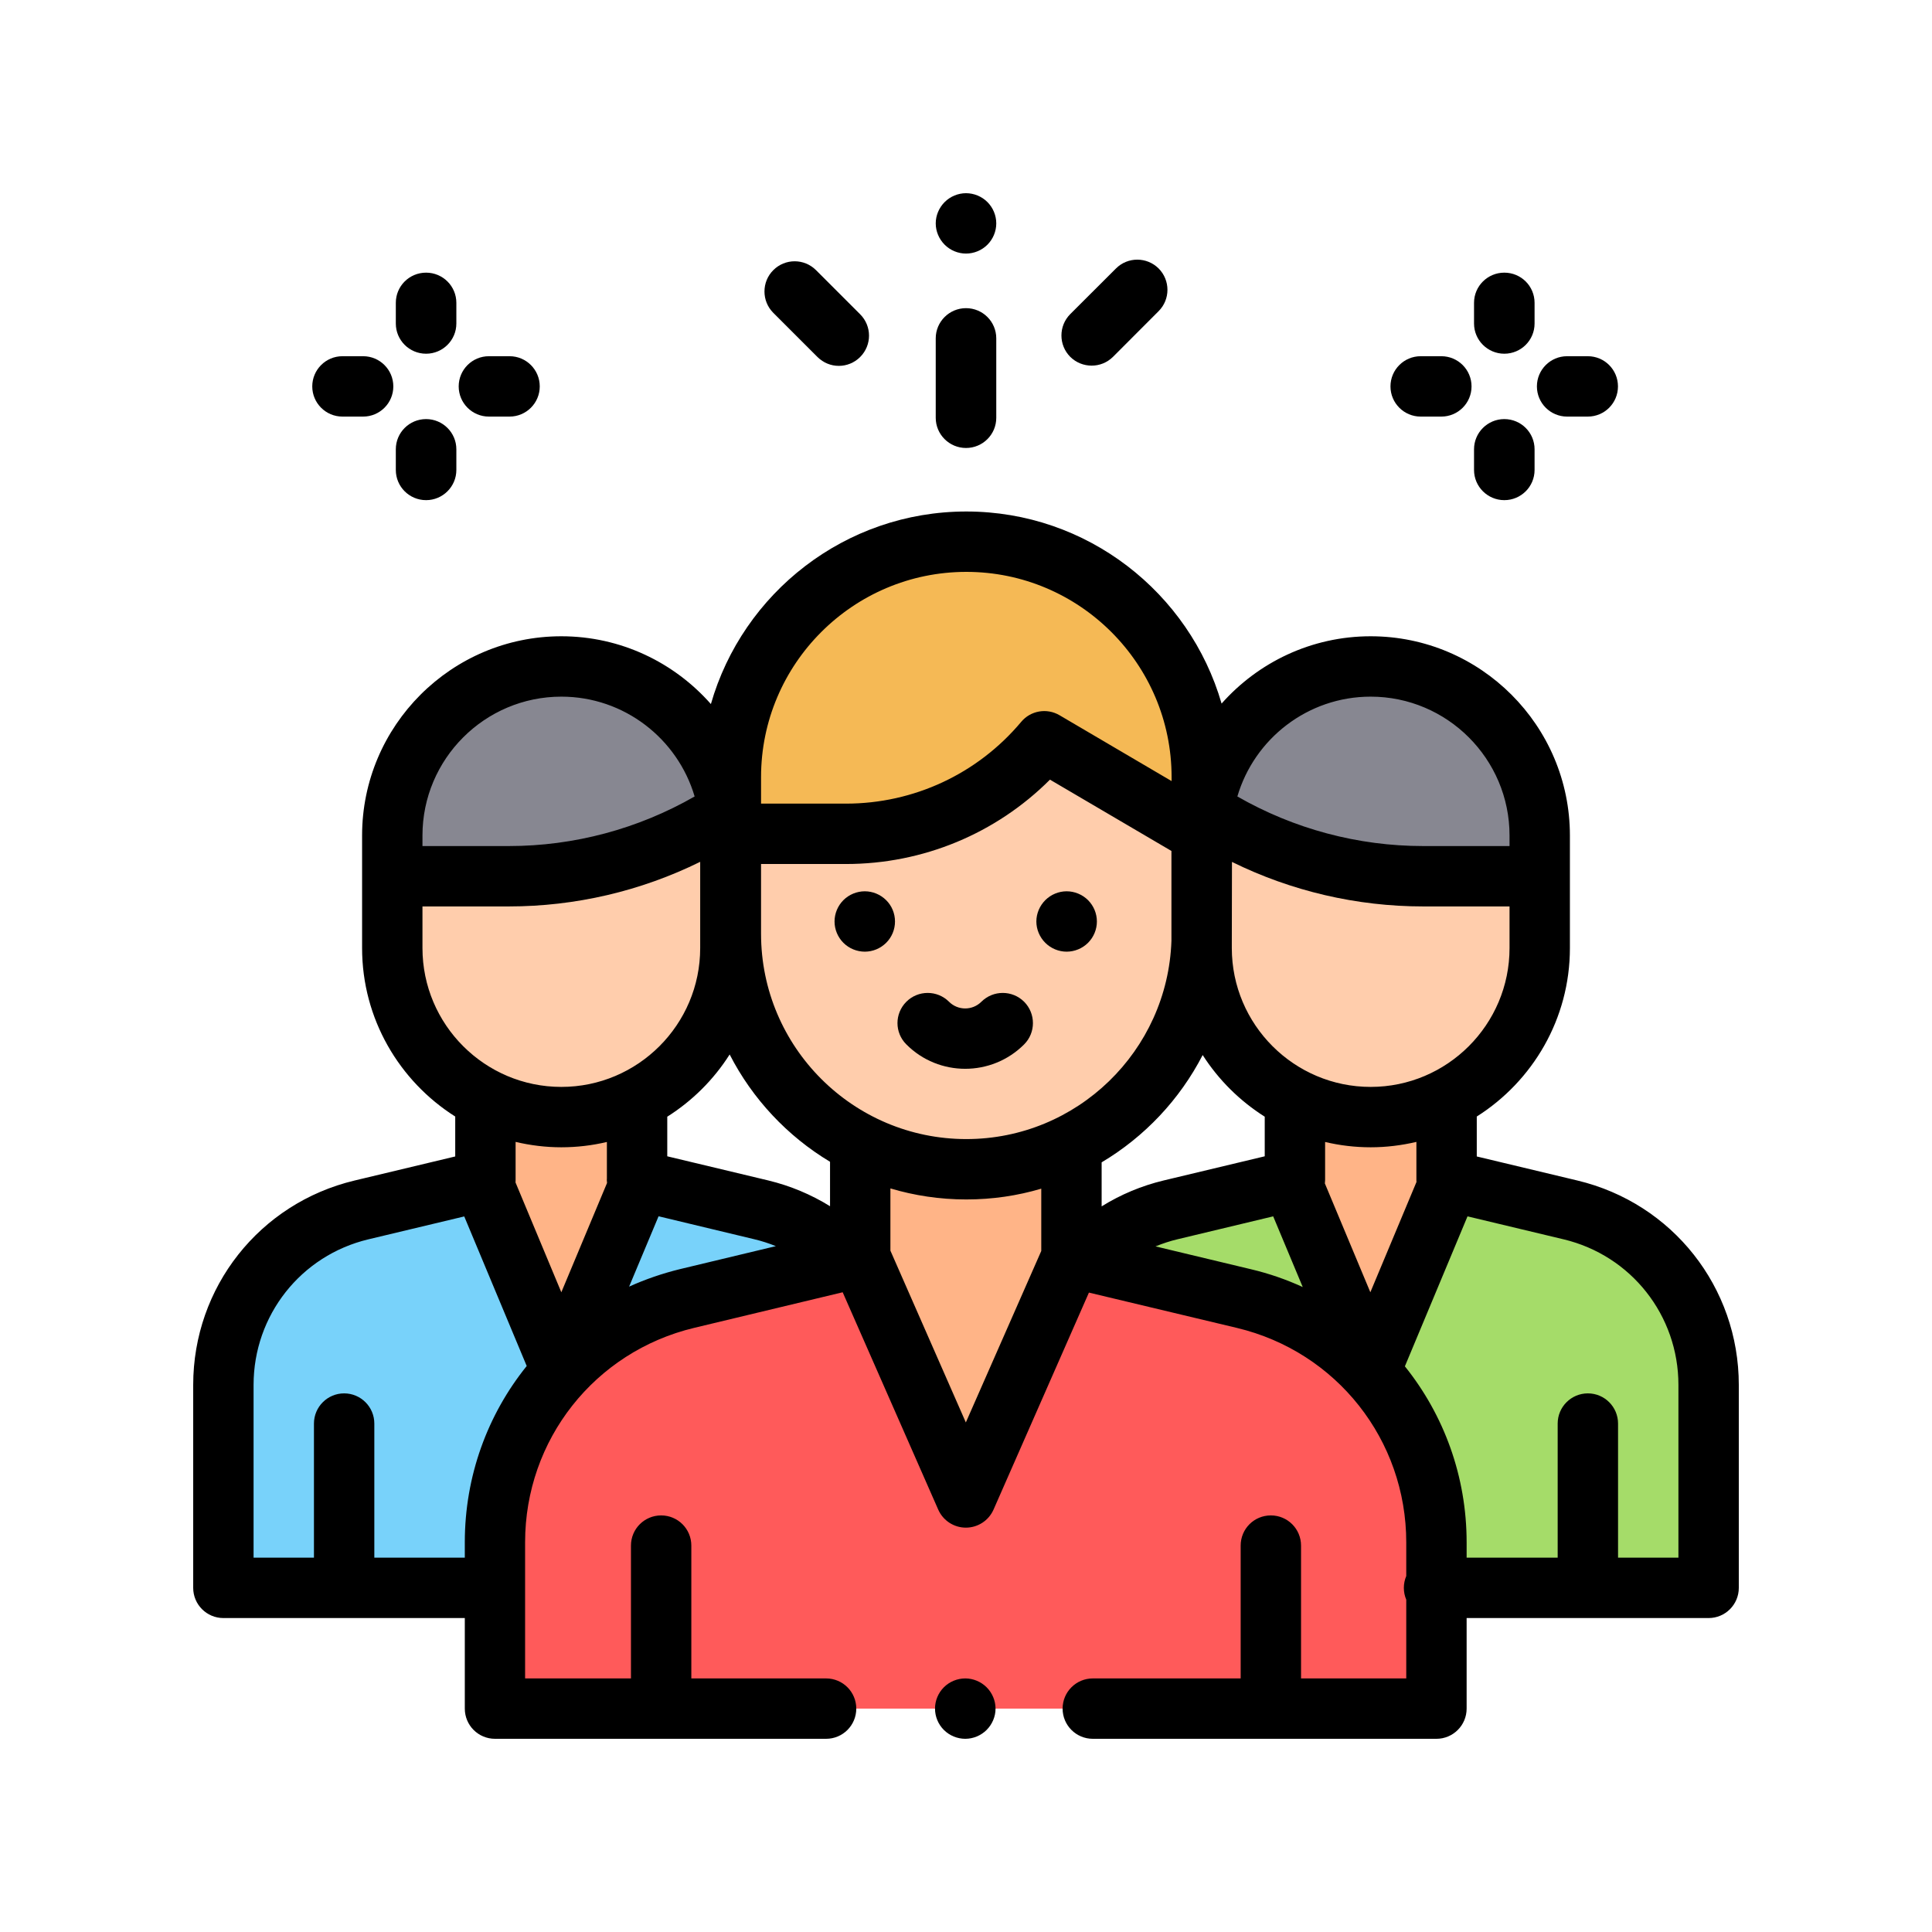 <svg width="24" height="24" viewBox="0 0 24 24" fill="none" xmlns="http://www.w3.org/2000/svg">
<path d="M10.545 15.652C10.257 15.352 9.884 15.131 9.457 15.029L7.914 14.659V13.717H6.03V14.662L4.491 15.03C3.485 15.27 2.775 16.17 2.775 17.204V19.725H6.186L10.545 15.652Z" fill="#78D2FA"/>
<path d="M7.954 13.717V14.685L6.976 17.027L6 14.688V13.717H7.954Z" fill="#FFB487"/>
<path d="M9.073 10.472V11.777C9.073 12.937 8.133 13.877 6.973 13.877C5.813 13.877 4.873 12.937 4.873 11.777V10.472H9.073Z" fill="#FFCDAC"/>
<path d="M9.073 10.885V10.379C9.073 9.22 8.133 8.279 6.973 8.279C5.813 8.279 4.873 9.22 4.873 10.379V10.885H6.321C7.227 10.885 8.117 10.639 8.894 10.173" fill="#878791"/>
<path d="M13.454 15.652C13.743 15.352 14.116 15.131 14.543 15.029L16.085 14.659V13.717H17.97V14.662L19.508 15.03C20.515 15.27 21.224 16.17 21.224 17.204V19.725H17.813L13.454 15.652Z" fill="#A5DC69"/>
<path d="M10.686 15.615L8.537 16.13C7.136 16.466 6.148 17.718 6.148 19.158V21.225H17.844V19.16C17.844 17.719 16.855 16.466 15.453 16.131L13.31 15.619L10.686 15.615Z" fill="#FF5A5A"/>
<path d="M18 13.717V14.688L17.023 17.027L16.045 14.685V13.717H18Z" fill="#FFB487"/>
<path d="M12 18.628L13.399 15.451C13.296 15.277 13.236 15.074 13.236 14.859V14.554H10.763V14.859C10.763 15.073 10.704 15.276 10.6 15.45L12 18.628Z" fill="#FFB487"/>
<path d="M14.925 9.582V11.6C14.925 13.216 13.615 14.525 12 14.525C10.384 14.525 9.075 13.216 9.075 11.6V9.582H14.925Z" fill="#FFCDAC"/>
<path d="M12 6.729C10.384 6.729 9.075 8.038 9.075 9.654V10.358H10.505C11.456 10.358 12.357 9.937 12.968 9.208L14.925 10.358V9.654C14.925 8.038 13.615 6.729 12 6.729Z" fill="#F5B955"/>
<path d="M14.926 10.472V11.777C14.926 12.937 15.867 13.877 17.026 13.877C18.186 13.877 19.126 12.937 19.126 11.777V10.472H14.926Z" fill="#FFCDAC"/>
<path d="M14.926 10.885V10.379C14.926 9.22 15.867 8.279 17.026 8.279C18.186 8.279 19.126 9.22 19.126 10.379V10.885H17.679C16.772 10.885 15.883 10.639 15.105 10.173" fill="#878791"/>
<path d="M11.991 20.85C11.892 20.85 11.795 20.89 11.725 20.96C11.655 21.03 11.615 21.126 11.615 21.225C11.615 21.324 11.655 21.42 11.725 21.49C11.795 21.56 11.892 21.6 11.991 21.6C12.089 21.6 12.186 21.56 12.256 21.49C12.326 21.42 12.367 21.324 12.367 21.225C12.367 21.126 12.326 21.03 12.256 20.96C12.186 20.89 12.089 20.85 11.991 20.85Z" fill="black"/>
<path d="M19.596 14.665L18.345 14.366V13.87C19.039 13.431 19.502 12.657 19.502 11.777V10.379C19.502 9.015 18.392 7.904 17.027 7.904C16.291 7.904 15.629 8.228 15.175 8.74C14.777 7.363 13.506 6.354 12.004 6.354H12.004C10.499 6.354 9.226 7.367 8.831 8.746C8.377 8.231 7.713 7.904 6.973 7.904C5.608 7.904 4.498 9.015 4.498 10.379V11.777C4.498 12.657 4.961 13.431 5.655 13.87V14.366L4.404 14.665C3.224 14.947 2.4 15.991 2.4 17.204V19.725C2.4 19.932 2.568 20.1 2.775 20.1H5.774V21.225C5.774 21.432 5.941 21.6 6.149 21.6H10.262C10.47 21.6 10.637 21.432 10.637 21.225C10.637 21.018 10.47 20.85 10.262 20.85H8.588V19.2C8.588 18.992 8.42 18.825 8.213 18.825C8.006 18.825 7.838 18.992 7.838 19.2V20.85H6.523V19.158C6.523 17.886 7.387 16.791 8.624 16.495L10.468 16.053L11.655 18.753C11.715 18.889 11.85 18.977 11.998 18.977H11.998C12.147 18.977 12.282 18.889 12.342 18.753L13.527 16.057L15.366 16.496C16.604 16.792 17.469 17.887 17.469 19.16V19.578C17.45 19.623 17.439 19.673 17.439 19.725C17.439 19.777 17.45 19.827 17.469 19.872V20.85H16.162V19.2C16.162 18.992 15.994 18.825 15.787 18.825C15.579 18.825 15.412 18.992 15.412 19.2V20.85H13.575C13.368 20.85 13.2 21.018 13.2 21.225C13.2 21.432 13.368 21.6 13.575 21.6H17.844C18.051 21.6 18.219 21.432 18.219 21.225V20.1H21.225C21.432 20.1 21.6 19.932 21.6 19.725V17.204C21.6 15.991 20.776 14.947 19.596 14.665ZM17.596 14.683L17.023 16.053L16.458 14.701C16.46 14.687 16.461 14.673 16.461 14.66C16.461 14.656 16.461 14.653 16.461 14.649V14.186C16.643 14.229 16.832 14.252 17.027 14.252C17.222 14.252 17.412 14.228 17.595 14.185V14.662C17.595 14.669 17.595 14.676 17.596 14.683ZM10.311 14.984C10.075 14.838 9.817 14.73 9.544 14.664L8.289 14.364V13.872C8.601 13.675 8.866 13.411 9.064 13.099C9.347 13.651 9.781 14.114 10.311 14.432V14.984ZM9.454 11.6V10.733H10.509C11.466 10.733 12.373 10.355 13.043 9.685L14.552 10.571V11.688C14.505 13.054 13.38 14.15 12.004 14.15C10.598 14.15 9.454 13.007 9.454 11.6ZM13.685 14.439C14.218 14.122 14.655 13.659 14.94 13.106C15.137 13.414 15.401 13.676 15.711 13.872V14.364L14.456 14.664C14.181 14.73 13.921 14.839 13.685 14.986L13.685 14.439ZM17.027 13.502C16.076 13.502 15.302 12.728 15.302 11.777V11.716C15.303 11.678 15.304 10.707 15.304 10.707C16.041 11.07 16.854 11.26 17.679 11.26H18.752V11.777C18.752 12.728 17.978 13.502 17.027 13.502ZM17.027 8.654C17.978 8.654 18.752 9.428 18.752 10.379V10.472V10.51H17.679C16.869 10.51 16.073 10.297 15.371 9.894C15.581 9.178 16.244 8.654 17.027 8.654ZM9.454 9.654C9.454 8.248 10.598 7.104 12.004 7.104C13.41 7.104 14.554 8.248 14.554 9.654V9.703L13.162 8.885C13.004 8.792 12.802 8.827 12.685 8.968C12.144 9.613 11.351 9.983 10.509 9.983H9.454V9.654ZM5.248 10.379C5.248 9.428 6.022 8.654 6.973 8.654C7.756 8.654 8.418 9.178 8.629 9.894C7.927 10.297 7.131 10.51 6.321 10.51H5.248V10.472V10.379ZM5.248 11.26H6.321C7.147 11.26 7.96 11.07 8.698 10.706V11.777C8.698 12.728 7.924 13.502 6.973 13.502C6.022 13.502 5.248 12.728 5.248 11.777V11.26ZM6.973 14.252C7.168 14.252 7.357 14.229 7.539 14.186V14.639C7.539 14.646 7.538 14.653 7.538 14.66C7.538 14.671 7.539 14.683 7.541 14.695L6.973 16.053L6.404 14.689C6.404 14.68 6.405 14.671 6.405 14.662V14.185C6.587 14.228 6.778 14.252 6.973 14.252ZM5.774 19.158V19.35H4.65V17.684C4.65 17.477 4.482 17.309 4.275 17.309C4.068 17.309 3.9 17.477 3.9 17.684V19.35H3.15V17.204C3.15 16.34 3.737 15.595 4.578 15.395L5.767 15.111L6.543 16.969C6.057 17.572 5.774 18.336 5.774 19.158ZM8.449 15.765C8.228 15.819 8.016 15.892 7.815 15.983L8.181 15.109L9.369 15.394C9.462 15.416 9.551 15.445 9.638 15.48L8.449 15.765ZM11.998 17.67L11.061 15.536V14.763C11.36 14.852 11.676 14.9 12.004 14.9C12.327 14.9 12.639 14.854 12.935 14.766V15.54L11.998 17.67ZM14.354 15.483C14.444 15.447 14.536 15.416 14.63 15.394L15.816 15.11L16.183 15.988C15.98 15.895 15.765 15.82 15.54 15.767L14.354 15.483ZM20.85 19.35H20.1V17.684C20.1 17.477 19.932 17.309 19.725 17.309C19.518 17.309 19.35 17.477 19.35 17.684V19.35H18.219V19.16C18.219 18.339 17.936 17.576 17.452 16.973L18.23 15.11L19.422 15.395C20.263 15.595 20.85 16.34 20.85 17.204V19.35Z" fill="black"/>
<path d="M10.743 11.072C10.644 11.072 10.547 11.112 10.477 11.182C10.407 11.252 10.367 11.348 10.367 11.447C10.367 11.546 10.407 11.642 10.477 11.712C10.547 11.782 10.644 11.822 10.743 11.822C10.842 11.822 10.938 11.782 11.008 11.712C11.079 11.642 11.118 11.546 11.118 11.447C11.118 11.348 11.079 11.252 11.008 11.182C10.938 11.112 10.841 11.072 10.743 11.072Z" fill="black"/>
<path d="M13.25 11.822C13.349 11.822 13.446 11.782 13.516 11.712C13.586 11.642 13.626 11.546 13.626 11.447C13.626 11.348 13.586 11.252 13.516 11.182C13.446 11.112 13.349 11.072 13.25 11.072C13.152 11.072 13.055 11.112 12.985 11.182C12.915 11.252 12.874 11.348 12.874 11.447C12.874 11.546 12.915 11.642 12.985 11.712C13.055 11.782 13.152 11.822 13.25 11.822Z" fill="black"/>
<path d="M12.722 12.444C12.575 12.298 12.338 12.298 12.191 12.444C12.08 12.555 11.9 12.555 11.789 12.444C11.643 12.298 11.405 12.298 11.259 12.444C11.112 12.591 11.112 12.828 11.259 12.974C11.46 13.176 11.725 13.277 11.99 13.277C12.255 13.277 12.52 13.176 12.722 12.974C12.868 12.828 12.868 12.591 12.722 12.444Z" fill="black"/>
<path d="M17.648 5.175H17.905C18.112 5.175 18.28 5.007 18.28 4.8C18.28 4.593 18.112 4.425 17.905 4.425H17.648C17.441 4.425 17.273 4.593 17.273 4.8C17.273 5.007 17.441 5.175 17.648 5.175Z" fill="black"/>
<path d="M19.467 5.175H19.724C19.932 5.175 20.099 5.007 20.099 4.8C20.099 4.593 19.932 4.425 19.724 4.425H19.467C19.26 4.425 19.092 4.593 19.092 4.8C19.092 5.007 19.26 5.175 19.467 5.175Z" fill="black"/>
<path d="M18.687 6.213C18.895 6.213 19.063 6.045 19.063 5.838V5.581C19.063 5.374 18.895 5.206 18.687 5.206C18.48 5.206 18.311 5.374 18.311 5.581V5.838C18.311 6.045 18.48 6.213 18.687 6.213Z" fill="black"/>
<path d="M18.687 4.394C18.895 4.394 19.063 4.226 19.063 4.019V3.762C19.063 3.554 18.895 3.387 18.687 3.387C18.48 3.387 18.311 3.554 18.311 3.762V4.019C18.311 4.226 18.48 4.394 18.687 4.394Z" fill="black"/>
<path d="M4.254 5.175H4.511C4.718 5.175 4.886 5.007 4.886 4.8C4.886 4.593 4.718 4.425 4.511 4.425H4.254C4.047 4.425 3.879 4.593 3.879 4.8C3.879 5.007 4.047 5.175 4.254 5.175Z" fill="black"/>
<path d="M6.073 5.175H6.33C6.537 5.175 6.705 5.007 6.705 4.8C6.705 4.593 6.537 4.425 6.33 4.425H6.073C5.866 4.425 5.698 4.593 5.698 4.8C5.698 5.007 5.866 5.175 6.073 5.175Z" fill="black"/>
<path d="M5.293 6.213C5.5 6.213 5.669 6.045 5.669 5.838V5.581C5.669 5.374 5.5 5.206 5.293 5.206C5.085 5.206 4.917 5.374 4.917 5.581V5.838C4.917 6.045 5.085 6.213 5.293 6.213Z" fill="black"/>
<path d="M5.293 4.394C5.5 4.394 5.669 4.226 5.669 4.019V3.762C5.669 3.554 5.5 3.387 5.293 3.387C5.085 3.387 4.917 3.554 4.917 3.762V4.019C4.917 4.226 5.085 4.394 5.293 4.394Z" fill="black"/>
<path d="M12 5.565C12.208 5.565 12.376 5.397 12.376 5.19V4.203C12.376 3.996 12.208 3.828 12 3.828C11.793 3.828 11.624 3.996 11.624 4.203V5.19C11.624 5.397 11.793 5.565 12 5.565Z" fill="black"/>
<path d="M12 3.15C12.099 3.15 12.196 3.11 12.266 3.04C12.336 2.97 12.376 2.874 12.376 2.775C12.376 2.676 12.336 2.58 12.266 2.51C12.196 2.44 12.099 2.4 12 2.4C11.902 2.4 11.805 2.44 11.735 2.51C11.665 2.58 11.624 2.676 11.624 2.775C11.624 2.874 11.665 2.97 11.735 3.04C11.805 3.11 11.902 3.15 12 3.15Z" fill="black"/>
<path d="M10.155 4.435C10.229 4.508 10.324 4.545 10.42 4.545C10.516 4.545 10.612 4.508 10.685 4.435C10.832 4.288 10.832 4.051 10.685 3.904L10.137 3.356C9.99 3.209 9.753 3.209 9.606 3.356C9.46 3.502 9.46 3.74 9.606 3.886L10.155 4.435Z" fill="black"/>
<path d="M13.561 4.542C13.657 4.542 13.752 4.506 13.826 4.433L14.393 3.865C14.539 3.719 14.539 3.482 14.393 3.335C14.246 3.189 14.009 3.189 13.863 3.335L13.295 3.902C13.149 4.049 13.149 4.286 13.295 4.433C13.369 4.506 13.465 4.542 13.561 4.542Z" fill="black"/>
</svg>
